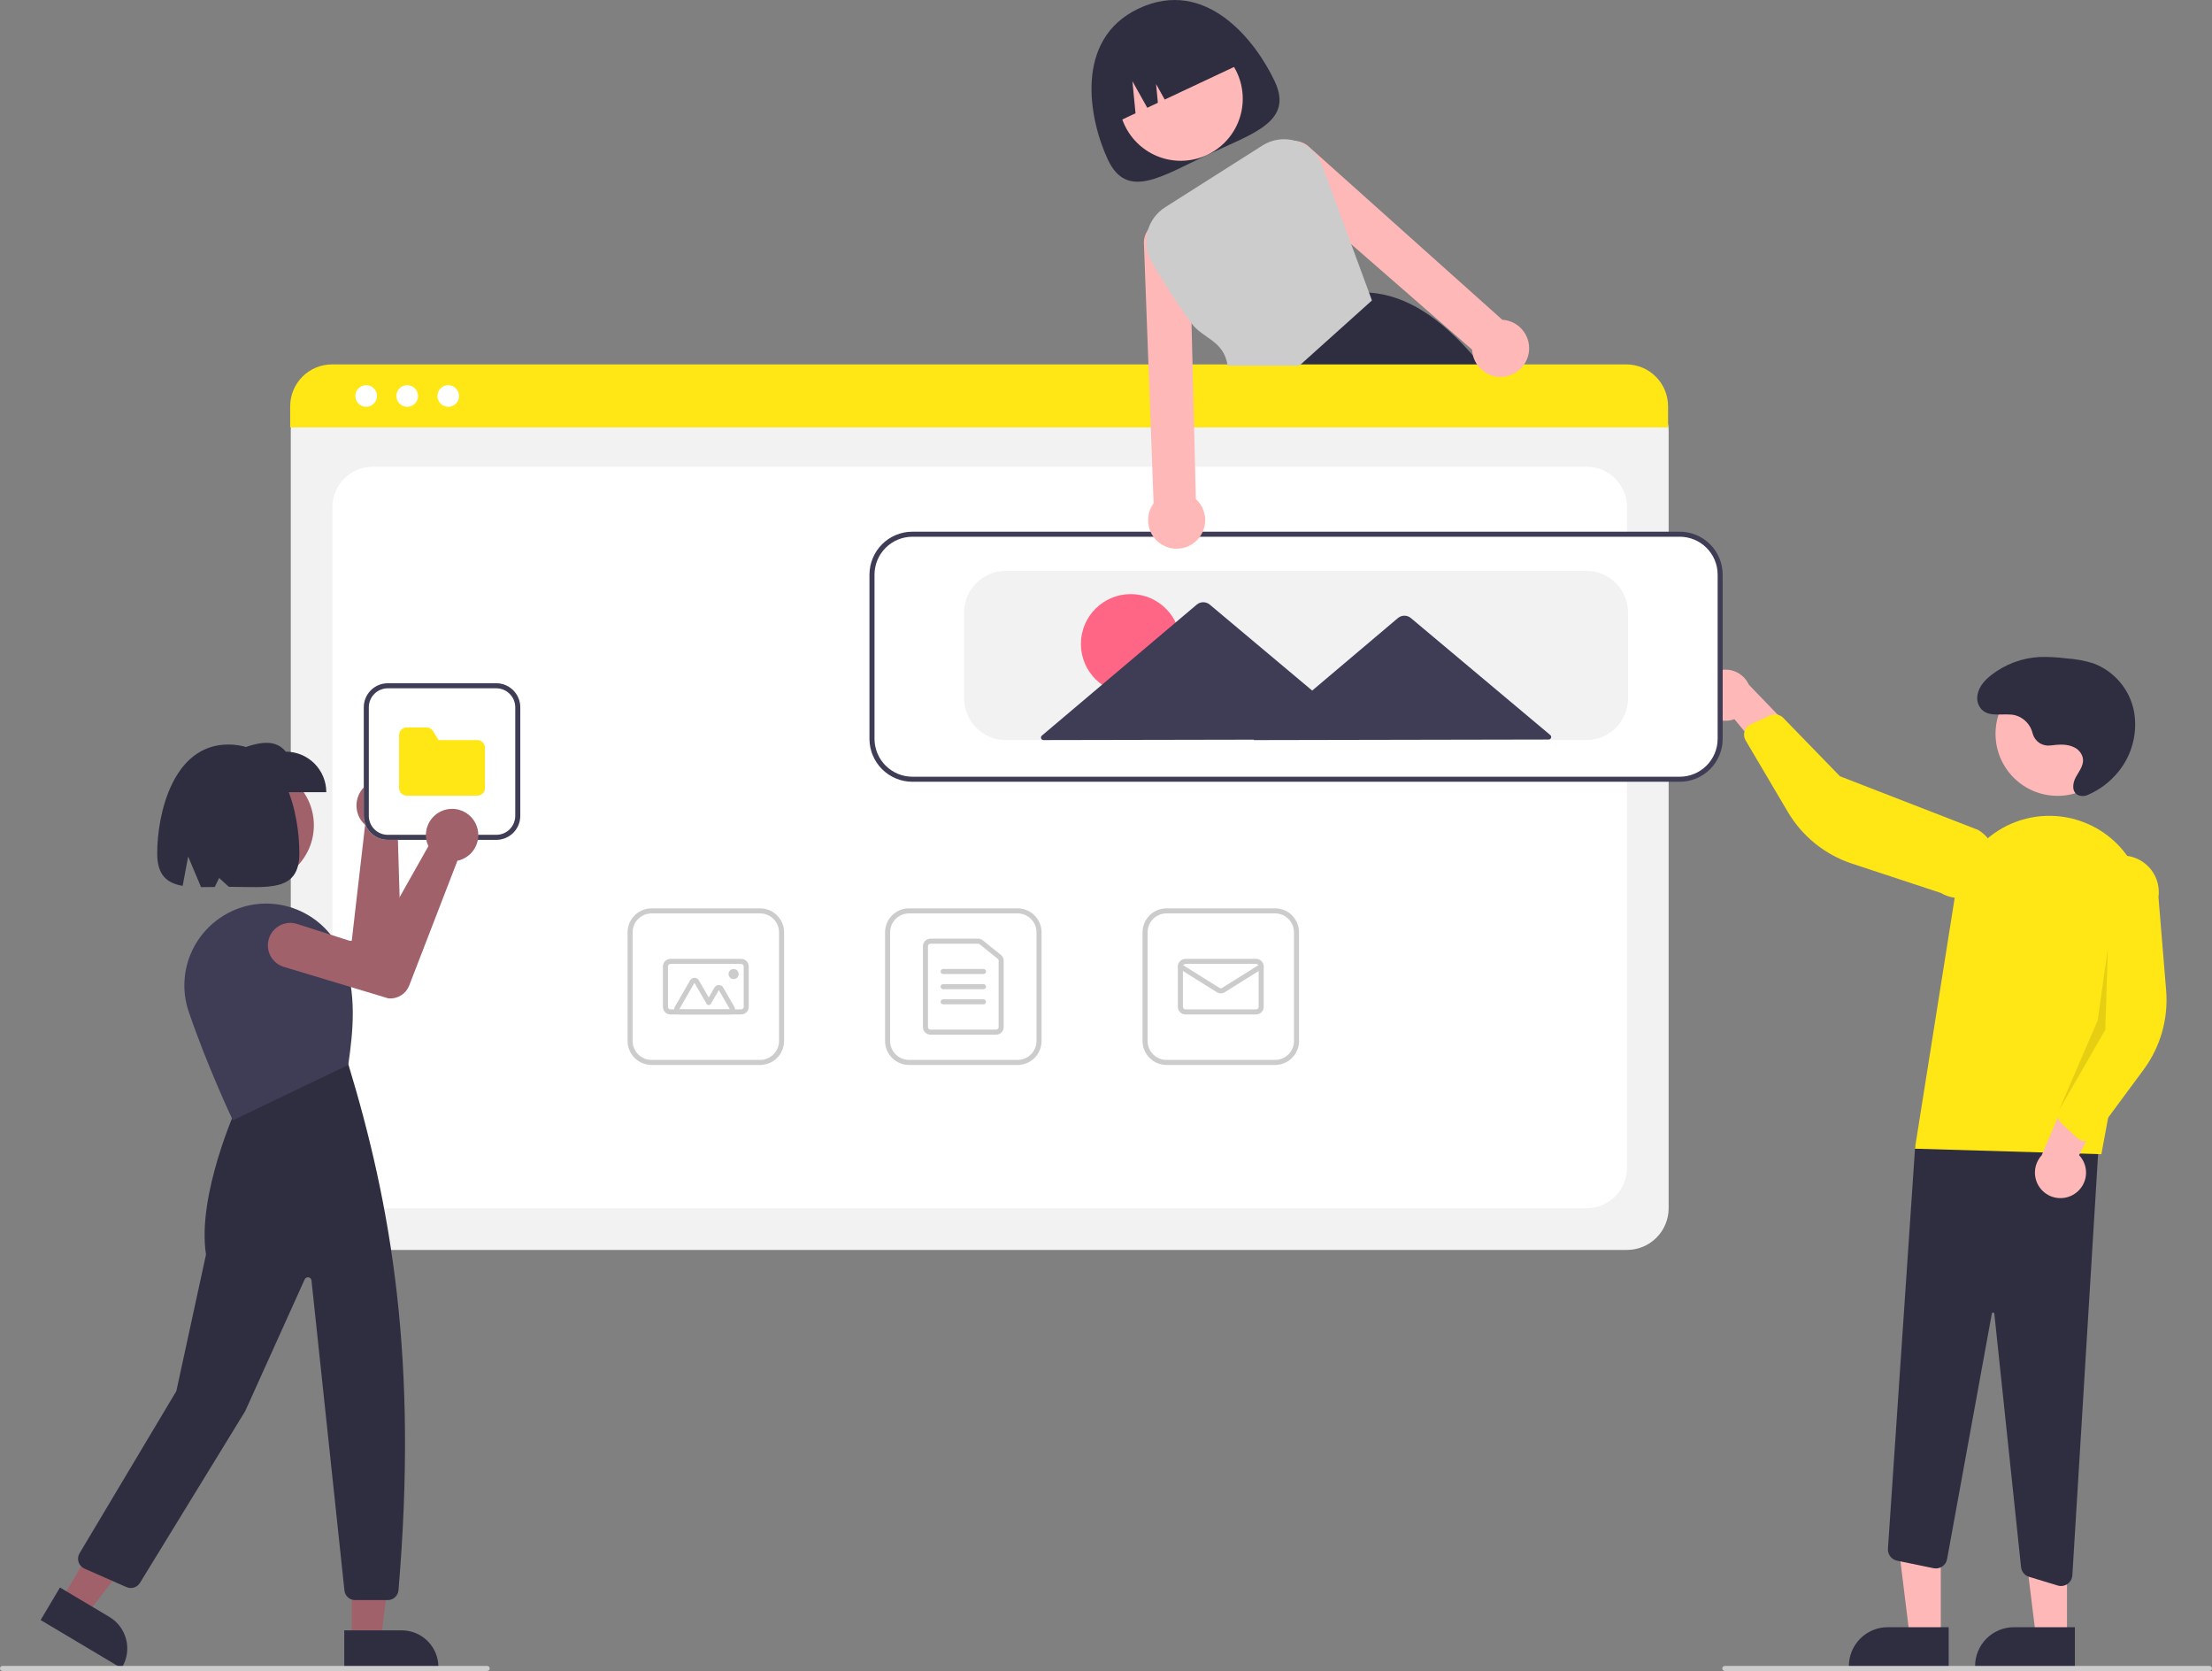<svg width="964" height="728" viewBox="0 0 964 728" fill="none" xmlns="http://www.w3.org/2000/svg">
<rect x="0" y="0" width="964" height="728" fill="#808080" stroke="none"/>
<g clip-path="url(#clip0)">
<path d="M555.526 35.432C563.795 53.036 546.273 58.022 526.202 67.457C506.131 76.893 491.111 87.205 482.842 69.601C474.574 51.997 467.865 17.056 496.259 3.708C525.631 -10.1 547.257 17.828 555.526 35.432Z" fill="#2F2E41"/>
<path d="M514.575 70.052C529.497 70.052 541.595 57.95 541.595 43.021C541.595 28.092 529.497 15.989 514.575 15.989C499.652 15.989 487.555 28.092 487.555 43.021C487.555 57.95 499.652 70.052 514.575 70.052Z" fill="#FFB8B8"/>
<path d="M648.436 162.899C647.501 161.677 646.566 160.477 645.62 159.311C644.399 157.792 643.171 156.321 641.935 154.898C627.93 138.73 613.035 128.55 596.632 127.46H596.61L596.368 127.438L563.684 159.311L552.572 170.141L552.815 170.735L558.81 185.67H663.86C659.127 177.811 653.978 170.21 648.436 162.899V162.899Z" fill="#2F2E41"/>
<path d="M485.192 53.903L494.864 49.356L493.517 35.397L499.985 46.949L504.608 44.776L503.822 36.633L507.595 43.372L541.945 27.224C538.719 20.355 532.897 15.05 525.761 12.475C518.625 9.901 510.759 10.268 503.893 13.495L498.915 15.835C492.049 19.063 486.746 24.887 484.173 32.026C481.599 39.165 481.966 47.035 485.192 53.903V53.903Z" fill="#2F2E41"/>
<path d="M709.052 544.564H144.871C140.058 544.559 135.444 542.644 132.041 539.239C128.638 535.835 126.724 531.219 126.719 526.405V187.258C126.723 183.731 128.125 180.35 130.618 177.856C133.111 175.361 136.491 173.958 140.017 173.954H713.676C717.262 173.958 720.701 175.386 723.237 177.923C725.773 180.46 727.2 183.9 727.204 187.488V526.405C727.199 531.219 725.284 535.835 721.881 539.239C718.478 542.644 713.865 544.559 709.052 544.564Z" fill="#F2F2F2"/>
<path d="M162.475 526.405H691.453C696.121 526.405 700.598 524.549 703.899 521.247C707.2 517.945 709.055 513.466 709.055 508.795V220.943C709.055 216.272 707.2 211.793 703.899 208.491C700.598 205.189 696.121 203.333 691.453 203.333H162.475C157.807 203.333 153.329 205.189 150.028 208.491C146.728 211.793 144.873 216.272 144.873 220.943V508.795C144.873 513.466 146.728 517.945 150.028 521.247C153.329 524.549 157.807 526.405 162.475 526.405Z" fill="white"/>
<path d="M726.952 186.22H126.465V176.975C126.472 172.144 128.394 167.514 131.809 164.099C135.225 160.684 139.854 158.764 144.683 158.76H708.734C713.563 158.764 718.193 160.684 721.608 164.099C725.023 167.514 726.945 172.144 726.952 176.975V186.22Z" fill="#FFE615"/>
<path d="M159.574 177.232C162.176 177.232 164.286 175.121 164.286 172.518C164.286 169.914 162.176 167.804 159.574 167.804C156.971 167.804 154.861 169.914 154.861 172.518C154.861 175.121 156.971 177.232 159.574 177.232Z" fill="white"/>
<path d="M177.46 177.232C180.063 177.232 182.173 175.121 182.173 172.518C182.173 169.914 180.063 167.804 177.46 167.804C174.858 167.804 172.748 169.914 172.748 172.518C172.748 175.121 174.858 177.232 177.46 177.232Z" fill="white"/>
<path d="M195.347 177.232C197.95 177.232 200.059 175.121 200.059 172.518C200.059 169.914 197.95 167.804 195.347 167.804C192.745 167.804 190.635 169.914 190.635 172.518C190.635 175.121 192.745 177.232 195.347 177.232Z" fill="white"/>
<path d="M443.469 463.979H396.164C393.393 463.976 390.737 462.873 388.777 460.913C386.818 458.953 385.716 456.296 385.713 453.524V406.199C385.716 403.427 386.818 400.769 388.777 398.809C390.737 396.849 393.393 395.747 396.164 395.744H443.469C446.24 395.747 448.896 396.849 450.856 398.809C452.815 400.769 453.917 403.427 453.92 406.199V453.524C453.917 456.296 452.815 458.953 450.856 460.913C448.896 462.873 446.24 463.976 443.469 463.979V463.979ZM396.164 397.945C393.976 397.947 391.879 398.818 390.332 400.365C388.786 401.912 387.916 404.011 387.913 406.199V453.524C387.916 455.712 388.786 457.81 390.332 459.358C391.879 460.905 393.976 461.776 396.164 461.778H443.469C445.656 461.776 447.754 460.905 449.3 459.358C450.847 457.81 451.717 455.712 451.72 453.524V406.199C451.717 404.011 450.847 401.912 449.3 400.365C447.754 398.818 445.656 397.947 443.469 397.945H396.164Z" fill="#CCCCCC"/>
<path d="M434.116 450.772H405.513C404.638 450.771 403.799 450.423 403.181 449.804C402.562 449.185 402.214 448.346 402.213 447.47V412.252C402.214 411.377 402.562 410.538 403.181 409.919C403.799 409.3 404.638 408.951 405.513 408.95H426.239C426.99 408.951 427.72 409.208 428.306 409.679L436.183 416.011C436.569 416.32 436.88 416.711 437.094 417.157C437.307 417.603 437.418 418.091 437.416 418.585V447.47C437.415 448.346 437.067 449.185 436.449 449.804C435.83 450.423 434.991 450.771 434.116 450.772V450.772ZM405.513 411.152C405.222 411.152 404.942 411.268 404.736 411.474C404.53 411.681 404.413 411.96 404.413 412.252V447.47C404.413 447.762 404.53 448.042 404.736 448.248C404.942 448.455 405.222 448.571 405.513 448.571H434.116C434.408 448.571 434.687 448.455 434.894 448.248C435.1 448.042 435.216 447.762 435.216 447.47V418.585C435.217 418.42 435.18 418.257 435.109 418.109C435.038 417.96 434.934 417.83 434.805 417.727L426.927 411.394C426.732 411.237 426.489 411.152 426.239 411.152H405.513Z" fill="#CCCCCC"/>
<path d="M428.618 424.359H411.016C410.724 424.359 410.444 424.243 410.238 424.036C410.032 423.83 409.916 423.55 409.916 423.258C409.916 422.966 410.032 422.686 410.238 422.48C410.444 422.273 410.724 422.157 411.016 422.157H428.618C428.91 422.157 429.19 422.273 429.396 422.48C429.602 422.686 429.718 422.966 429.718 423.258C429.718 423.55 429.602 423.83 429.396 424.036C429.19 424.243 428.91 424.359 428.618 424.359Z" fill="#CCCCCC"/>
<path d="M428.618 430.962H411.016C410.724 430.962 410.444 430.846 410.238 430.64C410.032 430.433 409.916 430.153 409.916 429.861C409.916 429.569 410.032 429.29 410.238 429.083C410.444 428.877 410.724 428.761 411.016 428.761H428.618C428.91 428.761 429.19 428.877 429.396 429.083C429.602 429.29 429.718 429.569 429.718 429.861C429.718 430.153 429.602 430.433 429.396 430.64C429.19 430.846 428.91 430.962 428.618 430.962Z" fill="#CCCCCC"/>
<path d="M428.618 437.565H411.016C410.724 437.565 410.444 437.449 410.238 437.243C410.032 437.037 409.916 436.757 409.916 436.465C409.916 436.173 410.032 435.893 410.238 435.687C410.444 435.48 410.724 435.364 411.016 435.364H428.618C428.91 435.364 429.19 435.48 429.396 435.687C429.602 435.893 429.718 436.173 429.718 436.465C429.718 436.757 429.602 437.037 429.396 437.243C429.19 437.449 428.91 437.565 428.618 437.565Z" fill="#CCCCCC"/>
<path d="M555.68 463.979H508.375C505.604 463.976 502.948 462.873 500.988 460.913C499.029 458.953 497.927 456.296 497.924 453.524V406.199C497.927 403.427 499.029 400.769 500.988 398.809C502.948 396.849 505.604 395.747 508.375 395.744H555.68C558.451 395.747 561.107 396.849 563.066 398.809C565.026 400.769 566.128 403.427 566.131 406.199V453.524C566.128 456.296 565.026 458.953 563.066 460.913C561.107 462.873 558.451 463.976 555.68 463.979V463.979ZM508.375 397.945C506.187 397.947 504.09 398.818 502.543 400.365C500.997 401.912 500.126 404.011 500.124 406.199V453.524C500.126 455.712 500.997 457.81 502.543 459.358C504.09 460.905 506.187 461.776 508.375 461.778H555.68C557.867 461.776 559.965 460.905 561.511 459.358C563.058 457.81 563.928 455.712 563.931 453.524V406.199C563.928 404.011 563.058 401.912 561.511 400.365C559.965 398.818 557.867 397.947 555.68 397.945H508.375Z" fill="#CCCCCC"/>
<path d="M547.428 441.968H516.625C515.75 441.967 514.911 441.619 514.292 441C513.673 440.381 513.325 439.541 513.324 438.666V421.057C513.325 420.181 513.673 419.342 514.292 418.723C514.911 418.104 515.75 417.756 516.625 417.755H547.428C548.303 417.756 549.142 418.104 549.76 418.723C550.379 419.342 550.727 420.181 550.728 421.057V438.666C550.727 439.541 550.379 440.381 549.76 441C549.142 441.619 548.303 441.967 547.428 441.968V441.968ZM516.625 419.956C516.333 419.956 516.053 420.072 515.847 420.279C515.641 420.485 515.525 420.765 515.524 421.057V438.666C515.525 438.958 515.641 439.238 515.847 439.444C516.053 439.65 516.333 439.766 516.625 439.767H547.428C547.719 439.766 547.999 439.65 548.205 439.444C548.411 439.238 548.528 438.958 548.528 438.666V421.057C548.528 420.765 548.411 420.485 548.205 420.279C547.999 420.072 547.719 419.956 547.428 419.956H516.625Z" fill="#CCCCCC"/>
<path d="M532.027 432.764C531.409 432.765 530.803 432.593 530.278 432.266L513.841 421.99C513.595 421.835 513.419 421.588 513.354 421.304C513.289 421.02 513.339 420.721 513.494 420.474C513.648 420.227 513.894 420.051 514.178 419.985C514.462 419.919 514.761 419.969 515.008 420.123L531.444 430.399C531.619 430.508 531.821 430.565 532.027 430.565C532.233 430.565 532.435 430.508 532.61 430.399L549.045 420.123C549.293 419.969 549.591 419.919 549.875 419.985C550.159 420.051 550.405 420.227 550.56 420.474C550.714 420.721 550.764 421.02 550.699 421.304C550.634 421.588 550.459 421.835 550.212 421.99L533.777 432.266C533.251 432.593 532.645 432.765 532.027 432.764V432.764Z" fill="#CCCCCC"/>
<path d="M331.258 463.979H283.953C281.182 463.976 278.526 462.873 276.567 460.913C274.607 458.953 273.505 456.296 273.502 453.524V406.199C273.505 403.427 274.607 400.769 276.567 398.809C278.526 396.849 281.182 395.747 283.953 395.744H331.258C334.029 395.747 336.685 396.849 338.645 398.809C340.604 400.769 341.706 403.427 341.709 406.199V453.524C341.706 456.296 340.604 458.953 338.645 460.913C336.685 462.873 334.029 463.976 331.258 463.979V463.979ZM283.953 397.945C281.766 397.947 279.668 398.818 278.122 400.365C276.575 401.912 275.705 404.011 275.702 406.199V453.524C275.705 455.712 276.575 457.81 278.122 459.358C279.668 460.905 281.766 461.776 283.953 461.778H331.258C333.446 461.776 335.543 460.905 337.09 459.358C338.636 457.81 339.506 455.712 339.509 453.524V406.199C339.506 404.011 338.636 401.912 337.09 400.365C335.543 398.818 333.446 397.947 331.258 397.945H283.953Z" fill="#CCCCCC"/>
<path d="M323.006 441.968H292.203C291.328 441.967 290.489 441.619 289.87 441C289.251 440.381 288.903 439.541 288.902 438.666V421.057C288.903 420.181 289.251 419.342 289.87 418.723C290.489 418.104 291.328 417.756 292.203 417.755H323.006C323.881 417.756 324.72 418.104 325.339 418.723C325.957 419.342 326.305 420.181 326.306 421.057V438.666C326.305 439.541 325.957 440.381 325.339 441C324.72 441.619 323.881 441.967 323.006 441.968V441.968ZM292.203 419.956C291.911 419.956 291.631 420.072 291.425 420.279C291.219 420.485 291.103 420.765 291.103 421.057V438.666C291.103 438.958 291.219 439.238 291.425 439.444C291.631 439.65 291.911 439.766 292.203 439.767H323.006C323.298 439.766 323.577 439.65 323.784 439.444C323.99 439.238 324.106 438.958 324.106 438.666V421.057C324.106 420.765 323.99 420.485 323.784 420.279C323.577 420.072 323.298 419.956 323.006 419.956H292.203Z" fill="#CCCCCC"/>
<path d="M318.124 441.968H295.986C295.599 441.968 295.22 441.866 294.885 441.673C294.551 441.48 294.273 441.202 294.08 440.867C293.887 440.533 293.785 440.153 293.785 439.767C293.785 439.38 293.887 439 294.08 438.666L300.749 427.11C300.942 426.775 301.22 426.497 301.554 426.304C301.889 426.111 302.268 426.009 302.654 426.009C303.04 426.009 303.42 426.111 303.754 426.304C304.089 426.497 304.367 426.775 304.56 427.11L308.867 434.573L311.362 430.249C311.555 429.915 311.833 429.637 312.167 429.444C312.502 429.25 312.881 429.149 313.268 429.149C313.654 429.149 314.033 429.25 314.368 429.444C314.702 429.637 314.98 429.915 315.173 430.249L320.03 438.666C320.223 439.001 320.325 439.38 320.325 439.767C320.325 440.153 320.223 440.533 320.03 440.867C319.837 441.202 319.559 441.48 319.225 441.673C318.89 441.866 318.51 441.968 318.124 441.968H318.124ZM318.124 439.766L313.267 431.35L309.82 437.325C309.723 437.492 309.584 437.631 309.417 437.727C309.25 437.824 309.06 437.875 308.867 437.875V437.875C308.674 437.875 308.484 437.824 308.317 437.727C308.149 437.631 308.01 437.492 307.914 437.325L302.655 428.21L295.986 439.766H318.124Z" fill="#CCCCCC"/>
<path d="M319.704 426.559C320.919 426.559 321.904 425.574 321.904 424.358C321.904 423.142 320.919 422.157 319.704 422.157C318.489 422.157 317.504 423.142 317.504 424.358C317.504 425.574 318.489 426.559 319.704 426.559Z" fill="#CCCCCC"/>
<path d="M845.796 713.338L832.308 713.337L825.893 661.292L845.798 661.294L845.796 713.338Z" fill="#FFB8B8"/>
<path d="M849.238 726.417L805.75 726.415V725.865C805.75 723.641 806.188 721.439 807.038 719.385C807.889 717.33 809.136 715.463 810.708 713.891C812.279 712.318 814.146 711.071 816.199 710.22C818.253 709.369 820.454 708.931 822.677 708.931H822.678L849.239 708.932L849.238 726.417Z" fill="#2F2E41"/>
<path d="M900.802 713.338L887.314 713.337L880.898 661.292L900.804 661.294L900.802 713.338Z" fill="#FFB8B8"/>
<path d="M904.24 726.417L860.752 726.415V725.865C860.752 723.641 861.19 721.439 862.04 719.385C862.891 717.33 864.138 715.463 865.71 713.891C867.281 712.318 869.148 711.071 871.201 710.22C873.255 709.369 875.456 708.931 877.679 708.931H877.68L904.241 708.932L904.24 726.417Z" fill="#2F2E41"/>
<path d="M896.759 690.776L884.268 686.974C883.337 686.692 882.51 686.141 881.891 685.391C881.271 684.64 880.887 683.724 880.786 682.756L869.14 572.339C869.131 572.206 869.071 572.081 868.974 571.989C868.876 571.898 868.747 571.847 868.613 571.847C868.48 571.834 868.346 571.874 868.241 571.958C868.136 572.042 868.068 572.164 868.052 572.297L848.546 679.272C848.427 679.921 848.18 680.54 847.819 681.093C847.459 681.645 846.991 682.12 846.444 682.489C845.898 682.858 845.283 683.114 844.636 683.242C843.989 683.37 843.323 683.367 842.677 683.234L826.712 679.944C825.542 679.699 824.499 679.04 823.775 678.087C823.051 677.134 822.695 675.952 822.772 674.758L834.637 499.423L915.098 490.738L903.142 686.339C903.064 687.597 902.511 688.777 901.595 689.642C900.678 690.506 899.468 690.989 898.208 690.992C897.717 690.992 897.229 690.919 896.759 690.776V690.776Z" fill="#2F2E41"/>
<path d="M896.682 346.734C911.605 346.734 923.702 334.632 923.702 319.703C923.702 304.774 911.605 292.672 896.682 292.672C881.759 292.672 869.662 304.774 869.662 319.703C869.662 334.632 881.759 346.734 896.682 346.734Z" fill="#FFB8B8"/>
<path d="M834.514 500.453L851.959 390.559C852.887 384.716 855.048 379.138 858.298 374.196C861.549 369.253 865.814 365.06 870.81 361.895C875.806 358.73 881.419 356.665 887.274 355.839C893.13 355.012 899.095 355.443 904.771 357.102V357.102C914.696 359.974 923.194 366.444 928.605 375.248C934.017 384.053 935.953 394.559 934.035 404.716L915.783 502.856L834.514 500.453Z" fill="#FFE615"/>
<path d="M904.143 520.116C905.493 519.224 906.63 518.048 907.476 516.669C908.322 515.29 908.855 513.742 909.039 512.134C909.222 510.527 909.051 508.899 908.537 507.364C908.023 505.83 907.179 504.428 906.065 503.255L924.103 468.31L903.789 470.479L889.775 503.331C887.93 505.334 886.883 507.945 886.834 510.668C886.784 513.392 887.735 516.039 889.506 518.108C891.278 520.177 893.746 521.524 896.443 521.894C899.141 522.264 901.881 521.632 904.143 520.116V520.116Z" fill="#FFB8B8"/>
<path d="M908.004 497.091C907.006 496.95 906.075 496.508 905.334 495.824L898.433 489.445C897.688 488.752 897.172 487.848 896.958 486.853C896.743 485.858 896.839 484.821 897.232 483.882L911.025 451.175L909.068 386.55C909.349 384.473 910.037 382.471 911.092 380.66C912.147 378.848 913.548 377.263 915.216 375.993C916.884 374.724 918.786 373.796 920.812 373.263C922.839 372.729 924.951 372.6 927.027 372.884C929.103 373.167 931.103 373.857 932.913 374.914C934.723 375.971 936.306 377.375 937.573 379.044C938.841 380.714 939.766 382.617 940.298 384.645C940.829 386.673 940.956 388.786 940.671 390.863L944.016 431.487C945.034 443.817 941.539 456.097 934.184 466.042L912.674 495.132C912.261 495.692 911.734 496.157 911.128 496.499C910.522 496.841 909.852 497.052 909.159 497.118C908.775 497.154 908.387 497.146 908.004 497.091V497.091Z" fill="#FFE615"/>
<path d="M741.082 304.975C741.376 306.566 742.016 308.073 742.956 309.39C743.895 310.707 745.112 311.802 746.52 312.597C747.928 313.393 749.494 313.87 751.106 313.995C752.719 314.119 754.339 313.889 755.853 313.32L780.986 343.561L786.909 324.002L762.135 298.283C761.01 295.802 759.015 293.82 756.527 292.713C754.039 291.605 751.232 291.449 748.637 292.274C746.042 293.099 743.84 294.848 742.447 297.188C741.055 299.529 740.569 302.3 741.082 304.975V304.975Z" fill="#FFB8B8"/>
<path d="M760.77 317.51C761.289 316.646 762.058 315.961 762.976 315.545L771.539 311.675C772.468 311.258 773.501 311.136 774.501 311.326C775.5 311.516 776.417 312.009 777.128 312.737L801.856 338.196L862.105 361.59C863.909 362.659 865.483 364.073 866.74 365.751C867.996 367.429 868.91 369.339 869.428 371.37C869.946 373.402 870.059 375.516 869.76 377.591C869.462 379.666 868.757 381.662 867.686 383.465C866.616 385.268 865.2 386.841 863.522 388.096C861.843 389.351 859.933 390.263 857.902 390.779C855.87 391.296 853.757 391.406 851.683 391.105C849.609 390.803 847.615 390.096 845.814 389.023L807.116 376.265C795.37 372.395 785.429 364.388 779.143 353.735L760.752 322.577C760.398 321.978 760.175 321.311 760.096 320.619C760.018 319.928 760.085 319.228 760.295 318.565C760.411 318.196 760.57 317.842 760.77 317.51V317.51Z" fill="#FFE615"/>
<path opacity="0.1" d="M918.597 413.433L917.497 448.652L897.23 483.882L914.152 444.621L918.597 413.433Z" fill="black"/>
<path d="M893.585 324.782C891.888 325.003 890.168 324.6 888.746 323.648C887.324 322.696 886.295 321.261 885.85 319.607C885.422 317.704 884.484 315.954 883.137 314.544C881.79 313.133 880.085 312.117 878.204 311.602C873.247 310.469 867.189 312.803 863.557 309.046C862.78 308.189 862.217 307.158 861.916 306.04C861.615 304.922 861.583 303.749 861.824 302.616C862.493 298.965 865.104 296.207 867.945 294.002C873.923 289.381 881.157 286.676 888.699 286.242C892.603 286.129 896.51 286.323 900.384 286.823C904.439 287.079 908.451 287.813 912.335 289.008C916.76 290.679 920.693 293.438 923.769 297.032C926.846 300.625 928.968 304.937 929.939 309.567C930.826 314.212 930.69 318.995 929.539 323.582C928.388 328.169 926.251 332.45 923.275 336.125C919.713 340.562 915.12 344.06 909.897 346.314C908.653 346.902 907.227 346.974 905.93 346.516C902.676 345.222 903.208 341.19 904.691 338.501C906.279 335.623 908.722 332.837 907.445 329.335C906.805 327.711 905.577 326.388 904.005 325.63C900.77 323.98 897.153 324.37 893.676 324.772L893.585 324.782Z" fill="#2F2E41"/>
<path d="M732.054 340.047H397.619C392.806 340.042 388.192 338.127 384.789 334.722C381.386 331.318 379.472 326.702 379.467 321.888V250.35C379.472 245.536 381.386 240.92 384.789 237.516C388.192 234.111 392.806 232.196 397.619 232.191H732.054C736.866 232.197 741.48 234.112 744.883 237.516C748.286 240.92 750.2 245.536 750.206 250.35V321.888C750.2 326.702 748.286 331.318 744.883 334.722C741.48 338.127 736.866 340.042 732.054 340.047V340.047Z" fill="white"/>
<path d="M732.053 340.598H397.618C392.66 340.592 387.906 338.619 384.4 335.112C380.894 331.604 378.922 326.849 378.916 321.888V250.351C378.922 245.391 380.894 240.635 384.4 237.127C387.906 233.62 392.66 231.647 397.618 231.641H732.053C737.011 231.647 741.765 233.62 745.271 237.127C748.777 240.635 750.749 245.391 750.755 250.351V321.888C750.749 326.849 748.777 331.604 745.271 335.112C741.765 338.619 737.011 340.592 732.053 340.598ZM397.618 233.842C393.243 233.847 389.049 235.588 385.955 238.683C382.861 241.778 381.121 245.974 381.116 250.351V321.888C381.121 326.265 382.861 330.461 385.955 333.556C389.049 336.651 393.243 338.392 397.618 338.397H732.053C736.428 338.392 740.623 336.651 743.716 333.556C746.81 330.461 748.55 326.265 748.555 321.888V250.351C748.55 245.974 746.81 241.778 743.716 238.683C740.623 235.588 736.428 233.847 732.053 233.842H397.618Z" fill="#3F3D56"/>
<path d="M691.348 322.439H438.322C433.509 322.433 428.895 320.518 425.492 317.114C422.09 313.709 420.175 309.094 420.17 304.279V266.86C420.175 262.045 422.09 257.429 425.492 254.025C428.895 250.62 433.509 248.706 438.322 248.7H691.348C696.161 248.706 700.775 250.62 704.178 254.025C707.581 257.429 709.495 262.045 709.5 266.86V304.279C709.495 309.094 707.581 313.709 704.178 317.114C700.775 320.518 696.161 322.433 691.348 322.439V322.439Z" fill="#F2F2F2"/>
<path d="M492.772 302.269C504.761 302.269 514.48 292.547 514.48 280.553C514.48 268.559 504.761 258.836 492.772 258.836C480.783 258.836 471.064 268.559 471.064 280.553C471.064 292.547 480.783 302.269 492.772 302.269Z" fill="#FF6584"/>
<path d="M675.626 320.247L644.985 294.538L614.873 269.272C614.079 268.606 613.074 268.241 612.037 268.243C611 268.245 609.997 268.614 609.205 269.283L579.19 294.664L571.859 300.864L560.804 291.589L527.21 263.403C526.416 262.736 525.411 262.371 524.374 262.373C523.337 262.375 522.334 262.744 521.542 263.414L488.057 291.73L454.044 320.491C453.872 320.637 453.749 320.832 453.691 321.05C453.633 321.269 453.644 321.499 453.722 321.711C453.799 321.923 453.94 322.106 454.126 322.235C454.311 322.364 454.531 322.433 454.757 322.433L524.489 322.298L546.562 322.256L546.346 322.438L612.141 322.311L674.921 322.19C675.147 322.19 675.367 322.12 675.552 321.991C675.736 321.861 675.877 321.677 675.954 321.465C676.031 321.253 676.04 321.022 675.982 320.804C675.923 320.586 675.799 320.392 675.626 320.247Z" fill="#3F3D56"/>
<path d="M962.901 728H751.678C751.386 728 751.107 727.884 750.9 727.678C750.694 727.471 750.578 727.191 750.578 726.9C750.578 726.608 750.694 726.328 750.9 726.121C751.107 725.915 751.386 725.799 751.678 725.799H962.901C963.192 725.799 963.472 725.915 963.678 726.121C963.885 726.328 964.001 726.608 964.001 726.9C964.001 727.191 963.885 727.471 963.678 727.678C963.472 727.884 963.192 728 962.901 728Z" fill="#CCCCCC"/>
<path d="M664.53 145.179C663.651 143.751 662.491 142.516 661.12 141.551C659.749 140.586 658.195 139.911 656.554 139.566C655.953 139.44 655.342 139.363 654.729 139.335L570.91 64.364C569.264 62.671 567.068 61.621 564.717 61.404C564.253 61.35 563.786 61.336 563.32 61.359C561.386 61.447 559.52 62.097 557.949 63.229C556.378 64.361 555.171 65.927 554.476 67.734C553.78 69.541 553.626 71.513 554.032 73.406C554.439 75.3 555.387 77.034 556.763 78.396L588.853 106.384L641.549 152.333C641.592 153.198 641.721 154.057 641.934 154.897C642.565 157.331 643.92 159.515 645.82 161.16C647.719 162.805 650.074 163.833 652.572 164.109C654.85 164.375 657.157 163.994 659.228 163.009C660.87 162.24 662.326 161.125 663.496 159.74C663.617 159.597 663.727 159.465 663.837 159.311C665.376 157.305 666.266 154.878 666.39 152.353C666.514 149.828 665.865 147.326 664.53 145.179H664.53Z" fill="#FFB8B8"/>
<path d="M521.166 217.432L520.385 185.669L519.724 159.311L519.273 140.865L518.382 104.909C518.206 102.984 517.473 101.152 516.273 99.636C515.074 98.121 513.459 96.988 511.626 96.375C509.794 95.762 507.822 95.697 505.953 96.186C504.083 96.675 502.397 97.699 501.099 99.131C500.794 99.458 500.518 99.812 500.274 100.188C498.92 102.128 498.31 104.492 498.558 106.846L500.516 159.311L501.496 185.669L502.749 219.292C502.388 219.786 502.061 220.304 501.771 220.844C500.988 222.328 500.515 223.955 500.381 225.628C500.247 227.3 500.454 228.983 500.99 230.573C501.548 232.24 502.454 233.77 503.647 235.062C504.84 236.354 506.293 237.378 507.91 238.068C509.527 238.757 511.272 239.096 513.03 239.062C514.787 239.028 516.518 238.621 518.107 237.87C519.953 236.996 521.555 235.682 522.773 234.042C523.991 232.402 524.786 230.488 525.088 228.467C525.39 226.447 525.191 224.383 524.506 222.459C523.822 220.534 522.675 218.808 521.165 217.432H521.166Z" fill="#FFB8B8"/>
<path d="M596.634 127.46L588.855 106.384L576.27 72.244C575.362 69.76 573.907 67.513 572.012 65.668C570.117 63.824 567.831 62.43 565.324 61.591C565.126 61.525 564.917 61.459 564.719 61.403C562.291 60.666 559.731 60.463 557.217 60.809C554.703 61.155 552.293 62.041 550.154 63.407L507.766 90.305C503.884 92.762 501.109 96.633 500.027 101.1C498.945 105.567 499.641 110.279 501.968 114.242C507.269 123.412 513.045 132.298 519.273 140.865C524.213 147.589 533.41 148.305 535.005 159.31H566.259L597.899 130.894L596.634 127.46Z" fill="#CCCCCC"/>
<path d="M111.292 385.04C125.371 385.04 136.784 373.622 136.784 359.538C136.784 345.454 125.371 334.036 111.292 334.036C97.214 334.036 85.801 345.454 85.801 359.538C85.801 373.622 97.214 385.04 111.292 385.04Z" fill="#A0616A"/>
<path d="M173.873 341.983C174.124 342.183 174.368 342.395 174.604 342.619C175.775 343.723 176.699 345.062 177.317 346.548C177.935 348.034 178.232 349.634 178.189 351.243C178.145 352.852 177.763 354.433 177.066 355.884C176.369 357.334 175.374 358.621 174.145 359.66C173.858 359.901 173.56 360.126 173.25 360.335L174.975 418.605C175.024 420.513 174.457 422.385 173.358 423.945C172.259 425.505 170.687 426.668 168.875 427.263L168.769 427.286L121.477 432.324C120.191 432.461 118.891 432.342 117.652 431.973C116.412 431.605 115.258 430.994 114.256 430.177C113.254 429.359 112.424 428.351 111.813 427.211C111.202 426.071 110.823 424.821 110.698 423.534C110.573 422.246 110.704 420.947 111.084 419.71C111.464 418.474 112.084 417.325 112.91 416.329C113.736 415.334 114.751 414.513 115.896 413.912C117.042 413.311 118.294 412.944 119.582 412.83L153.295 409.86L159.125 359.397C158.743 359.06 158.386 358.696 158.056 358.308C156.228 356.144 155.269 353.377 155.366 350.545C155.463 347.713 156.608 345.018 158.579 342.984C160.55 340.949 163.207 339.72 166.034 339.535C168.86 339.35 171.654 340.223 173.873 341.983H173.873Z" fill="#A0616A"/>
<path d="M153.278 714.464H166.003L172.055 665.364H153.275L153.278 714.464Z" fill="#A0616A"/>
<path d="M150.031 710.308L175.09 710.307H175.091C177.188 710.307 179.264 710.72 181.202 711.523C183.139 712.326 184.9 713.503 186.383 714.986C187.866 716.47 189.042 718.231 189.845 720.169C190.647 722.108 191.06 724.185 191.06 726.283V726.802L150.032 726.804L150.031 710.308Z" fill="#2F2E41"/>
<path d="M26.807 696.864L37.74 703.376L68.051 664.287L51.915 654.676L26.807 696.864Z" fill="#A0616A"/>
<path d="M26.142 691.632L47.673 704.457L47.674 704.458C49.476 705.531 51.049 706.949 52.303 708.63C53.557 710.312 54.468 712.224 54.984 714.258C55.499 716.291 55.609 718.406 55.307 720.483C55.006 722.559 54.298 724.555 53.225 726.358L52.96 726.804L17.707 705.806L26.142 691.632Z" fill="#2F2E41"/>
<path d="M169.004 697.122H154.756C153.602 697.124 152.489 696.698 151.631 695.926C150.773 695.154 150.232 694.092 150.112 692.944L135.747 557.862C135.711 557.522 135.564 557.203 135.329 556.955C135.094 556.707 134.783 556.543 134.446 556.489C134.108 556.435 133.762 556.493 133.461 556.655C133.16 556.817 132.921 557.074 132.78 557.385L106.866 614.79L60.988 689.632C60.394 690.591 59.475 691.305 58.398 691.641C57.321 691.978 56.16 691.916 55.125 691.465L36.797 683.398C36.191 683.131 35.649 682.738 35.206 682.246C34.763 681.753 34.43 681.172 34.229 680.541C34.028 679.91 33.963 679.243 34.038 678.585C34.114 677.927 34.329 677.293 34.669 676.724L76.844 606.076L89.779 546.551C85.71 520.737 103.151 482.359 103.327 481.974L103.414 481.786L151.453 463.002L151.694 463.297C170.639 525.495 182.184 592.43 173.66 692.841C173.555 694.006 173.019 695.09 172.159 695.881C171.298 696.673 170.173 697.115 169.004 697.122V697.122Z" fill="#2F2E41"/>
<path d="M101.48 488.076L101.256 487.605C101.149 487.38 90.467 464.841 82.233 440.752C80.65 436.094 80.052 431.157 80.476 426.256C80.9 421.354 82.337 416.594 84.695 412.277C87.085 407.915 90.354 404.097 94.295 401.065C98.237 398.033 102.764 395.853 107.592 394.663V394.663C115.972 392.653 124.796 393.722 132.454 397.676C140.113 401.629 146.097 408.203 149.317 416.201C155.848 432.541 153.767 449.982 151.808 463.698L151.769 463.973L151.519 464.093L101.48 488.076Z" fill="#3F3D56"/>
<path d="M142.2 345.132H101.723V327.481C110.607 323.95 119.301 320.947 124.556 327.481C129.236 327.481 133.723 329.34 137.032 332.651C140.341 335.961 142.2 340.451 142.2 345.132V345.132Z" fill="#2F2E41"/>
<path d="M99.483 324.366C75.285 324.366 68.512 354.71 68.512 371.829C68.512 381.376 72.828 384.79 79.609 385.946L82.004 373.167L87.614 386.496C89.519 386.505 91.52 386.468 93.595 386.43L95.497 382.512L99.738 386.359C116.725 386.385 130.454 388.862 130.454 371.829C130.454 354.71 124.514 324.366 99.483 324.366Z" fill="#2F2E41"/>
<path d="M212.322 728H1.1C0.808 728 0.529 727.884 0.322 727.678C0.116 727.471 0 727.191 0 726.9C0 726.608 0.116 726.328 0.322 726.121C0.529 725.915 0.808 725.799 1.1 725.799H212.322C212.614 725.799 212.894 725.915 213.1 726.121C213.307 726.328 213.422 726.608 213.422 726.9C213.422 727.191 213.307 727.471 213.1 727.678C212.894 727.884 212.614 728 212.322 728Z" fill="#CCCCCC"/>
<path d="M216.293 365.911H168.988C166.217 365.908 163.561 364.806 161.602 362.845C159.642 360.885 158.54 358.228 158.537 355.456V308.131C158.54 305.359 159.642 302.702 161.602 300.741C163.561 298.781 166.217 297.679 168.988 297.676H216.293C219.064 297.679 221.72 298.781 223.68 300.741C225.639 302.702 226.741 305.359 226.744 308.131V355.456C226.741 358.228 225.639 360.885 223.68 362.845C221.72 364.806 219.064 365.908 216.293 365.911V365.911Z" fill="white"/>
<path d="M216.293 365.911H168.988C166.217 365.908 163.561 364.806 161.602 362.845C159.642 360.885 158.54 358.228 158.537 355.456V308.131C158.54 305.359 159.642 302.702 161.602 300.741C163.561 298.781 166.217 297.679 168.988 297.676H216.293C219.064 297.679 221.72 298.781 223.68 300.741C225.639 302.702 226.741 305.359 226.744 308.131V355.456C226.741 358.228 225.639 360.885 223.68 362.845C221.72 364.806 219.064 365.908 216.293 365.911V365.911ZM168.988 299.877C166.801 299.879 164.703 300.75 163.157 302.297C161.61 303.845 160.74 305.943 160.737 308.131V355.456C160.74 357.644 161.61 359.742 163.157 361.29C164.703 362.837 166.801 363.708 168.988 363.71H216.293C218.481 363.708 220.578 362.837 222.125 361.29C223.672 359.742 224.542 357.644 224.544 355.456V308.131C224.542 305.943 223.672 303.845 222.125 302.297C220.578 300.75 218.481 299.879 216.293 299.877H168.988Z" fill="#3F3D56"/>
<path d="M208.043 346.651H177.24C176.365 346.65 175.526 346.302 174.907 345.683C174.288 345.064 173.94 344.225 173.939 343.349V320.237C173.94 319.362 174.288 318.523 174.907 317.904C175.526 317.285 176.365 316.936 177.24 316.935H185.911C186.475 316.933 187.03 317.077 187.523 317.352C188.015 317.627 188.428 318.025 188.722 318.506L191.141 322.438H208.043C208.918 322.439 209.757 322.787 210.376 323.406C210.994 324.025 211.342 324.865 211.343 325.74V343.349C211.342 344.225 210.994 345.064 210.376 345.683C209.757 346.302 208.918 346.65 208.043 346.651V346.651Z" fill="#FFE615"/>
<path d="M207.039 358.327C207.193 358.609 207.335 358.899 207.466 359.197C208.117 360.669 208.45 362.262 208.443 363.871C208.436 365.481 208.089 367.071 207.425 368.537C206.761 370.003 205.795 371.312 204.59 372.378C203.385 373.445 201.969 374.244 200.433 374.725C200.076 374.835 199.713 374.927 199.346 374.999L178.335 429.373C177.64 431.15 176.391 432.656 174.773 433.667C173.156 434.678 171.255 435.14 169.354 434.985L169.249 434.965L123.707 421.249C122.469 420.876 121.317 420.262 120.318 419.441C119.318 418.62 118.491 417.609 117.885 416.467C117.278 415.324 116.904 414.073 116.783 412.785C116.662 411.497 116.798 410.198 117.182 408.963C117.566 407.727 118.191 406.581 119.021 405.588C119.85 404.596 120.868 403.778 122.016 403.181C123.163 402.585 124.417 402.222 125.706 402.113C126.994 402.004 128.292 402.152 129.523 402.547L161.745 412.897L186.692 368.652C186.472 368.192 186.284 367.718 186.13 367.233C185.285 364.528 185.474 361.606 186.662 359.034C187.849 356.462 189.95 354.422 192.556 353.313C195.162 352.203 198.087 352.101 200.764 353.028C203.44 353.955 205.677 355.844 207.039 358.327H207.039Z" fill="#A0616A"/>
</g>
<defs>
<clipPath id="clip0">
<rect width="964" height="728" fill="white"/>
</clipPath>
</defs>
</svg>
